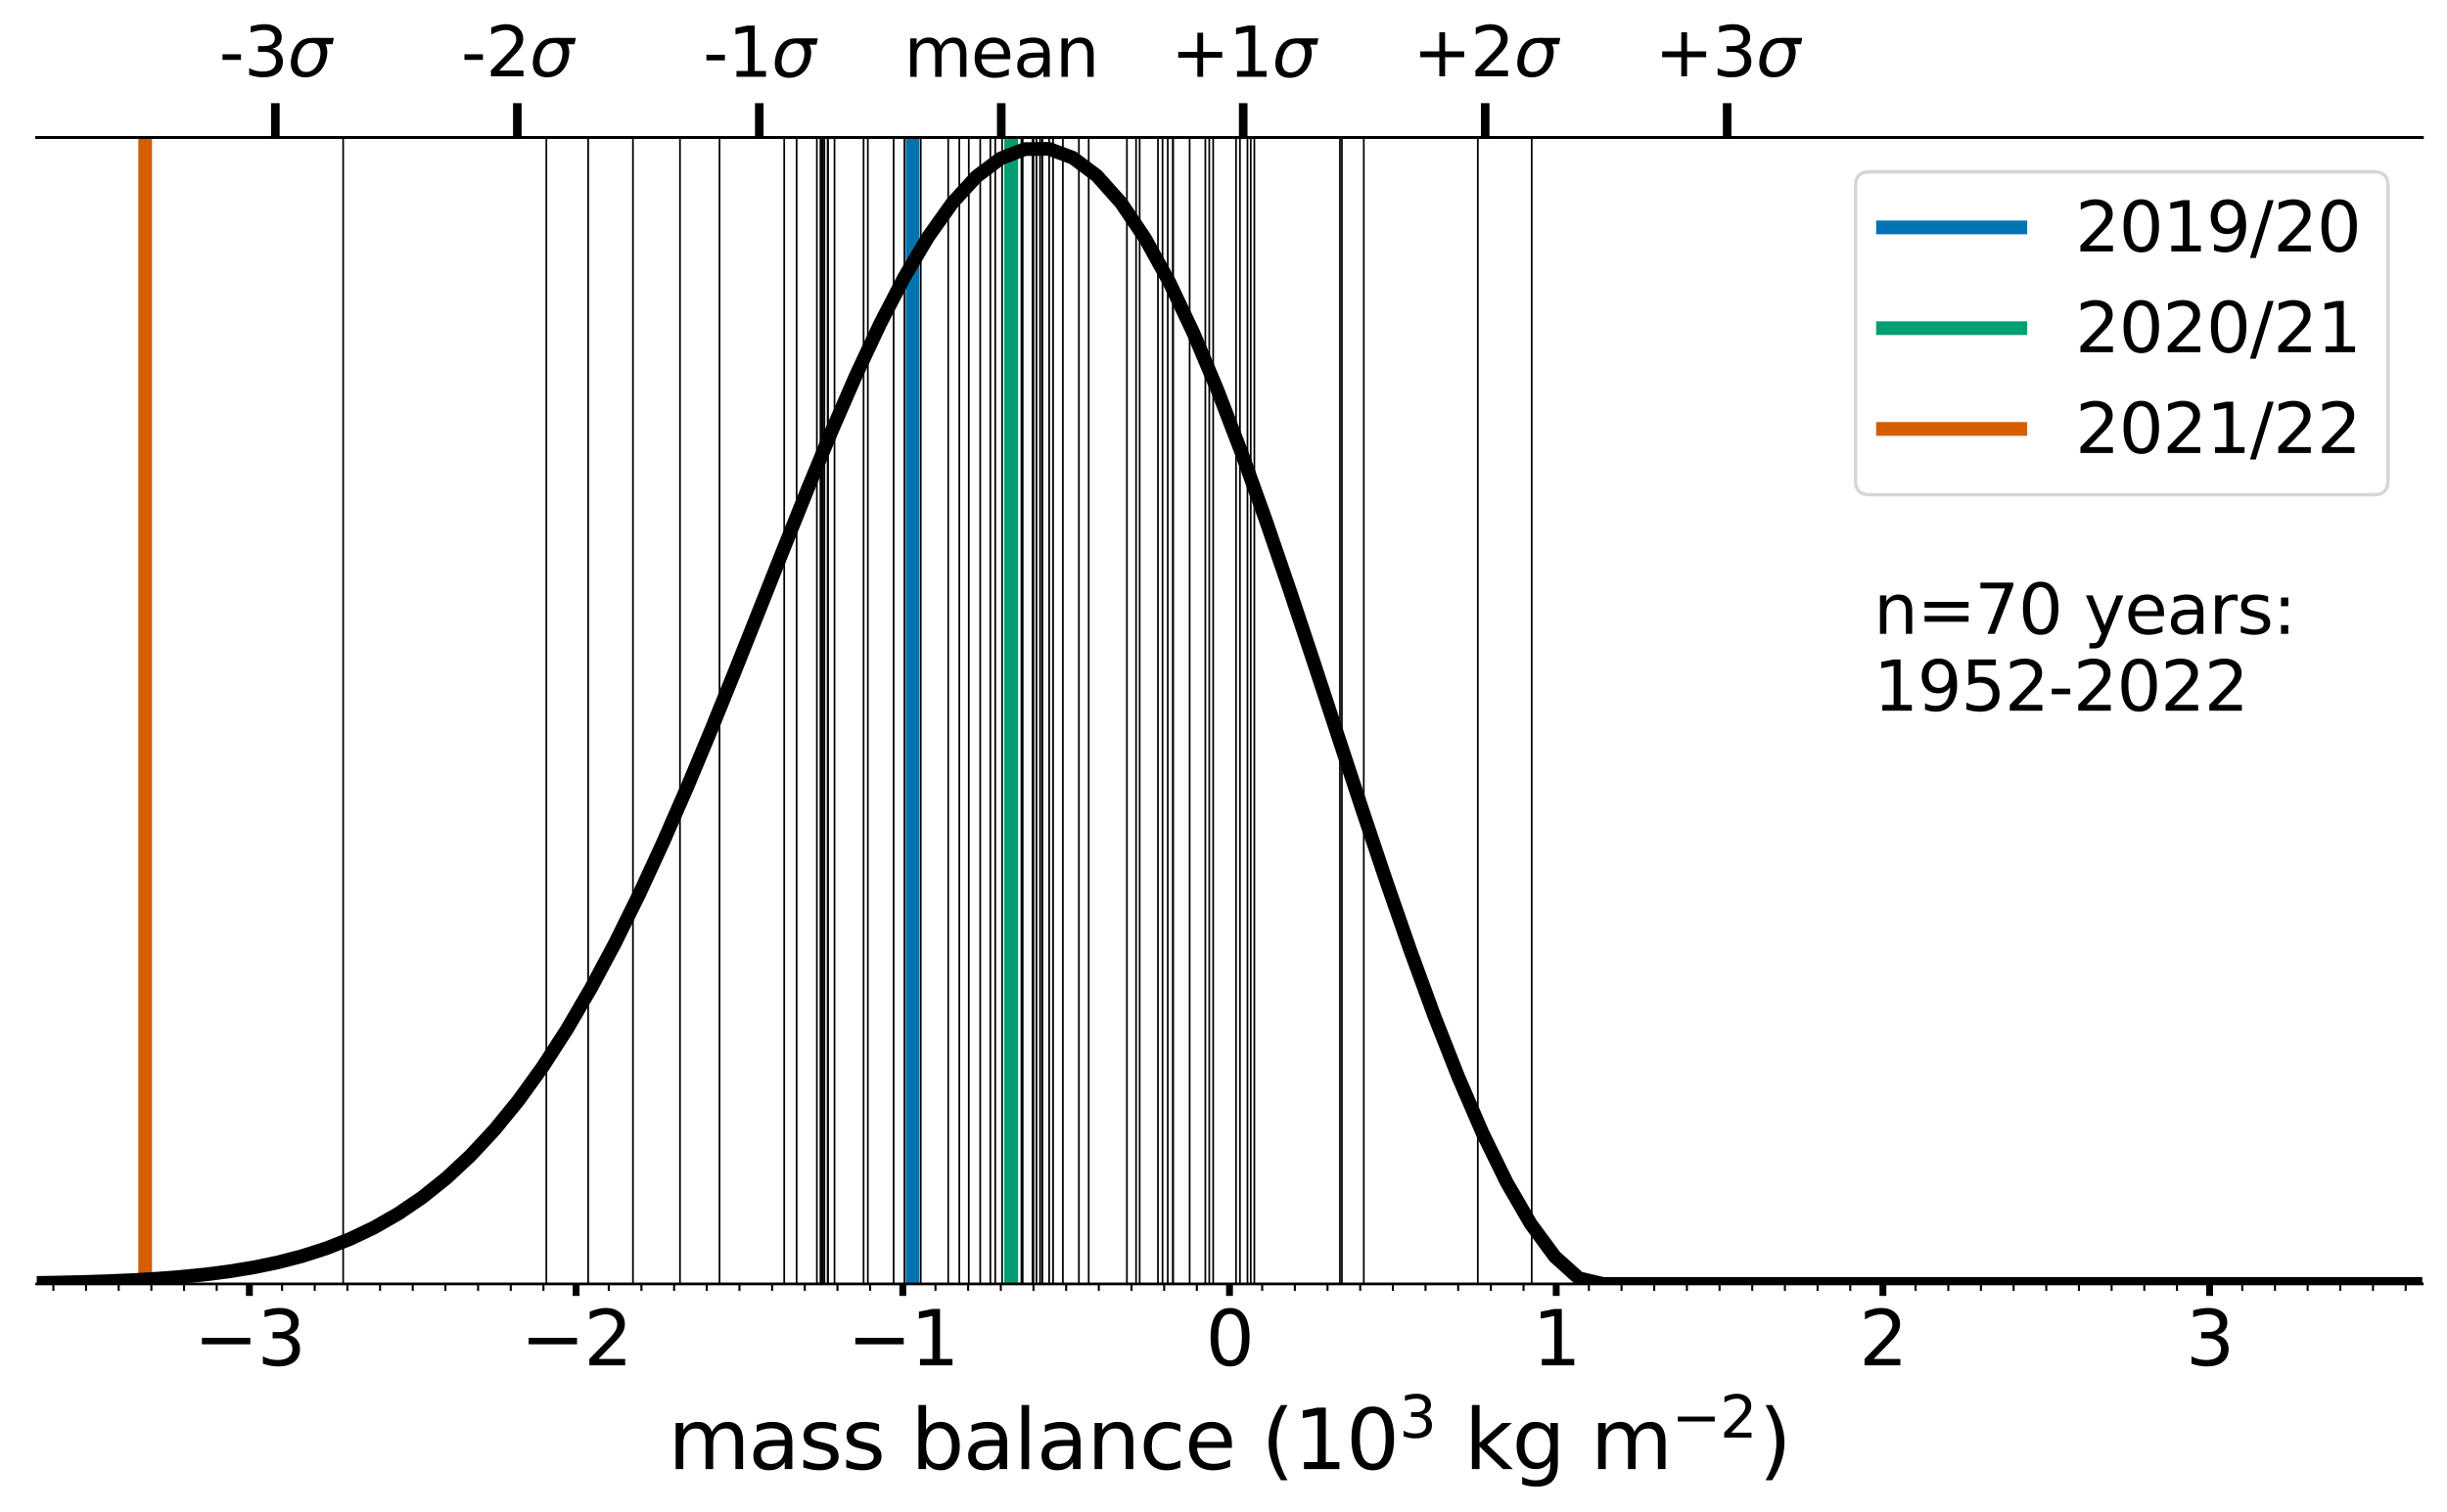 <?xml version="1.0" encoding="utf-8" standalone="no"?>
<!DOCTYPE svg PUBLIC "-//W3C//DTD SVG 1.1//EN"
  "http://www.w3.org/Graphics/SVG/1.1/DTD/svg11.dtd">
<svg xmlns:xlink="http://www.w3.org/1999/xlink" width="712.8pt" height="440.436pt" viewBox="0 0 712.8 440.436" xmlns="http://www.w3.org/2000/svg" version="1.1">
 <defs>
  <style type="text/css">*{stroke-linejoin: round; stroke-linecap: butt}</style>
 </defs>
 <g id="figure_1">
  <g id="patch_1">
   <path d="M 0 440.436 
L 712.8 440.436 
L 712.8 -0 
L 0 -0 
z
" style="fill: #ffffff"/>
  </g>
  <g id="axes_1">
   <g id="patch_2">
    <path d="M 10.7 374.064 
L 705.6 374.064 
L 705.6 40.056 
L 10.7 40.056 
z
" style="fill: #ffffff"/>
   </g>
   <g id="matplotlib.axis_1">
    <g id="xtick_1">
     <g id="line2d_1">
      <defs>
       <path id="m020b48e548" d="M 0 0 
L 0 3.5 
" style="stroke: #000000; stroke-width: 2"/>
      </defs>
      <g>
       <use xlink:href="#m020b48e548" x="72.645" y="374.064" style="stroke: #000000; stroke-width: 2"/>
      </g>
     </g>
     <g id="text_1">
      <!-- −3 -->
      <g transform="translate(56.429 397.781) scale(0.22 -0.22)">
       <defs>
        <path id="DejaVuSans-2212" d="M 678 2272 
L 4684 2272 
L 4684 1741 
L 678 1741 
L 678 2272 
z
" transform="scale(0.016)"/>
        <path id="DejaVuSans-33" d="M 2597 2516 
Q 3050 2419 3304 2112 
Q 3559 1806 3559 1356 
Q 3559 666 3084 287 
Q 2609 -91 1734 -91 
Q 1441 -91 1130 -33 
Q 819 25 488 141 
L 488 750 
Q 750 597 1062 519 
Q 1375 441 1716 441 
Q 2309 441 2620 675 
Q 2931 909 2931 1356 
Q 2931 1769 2642 2001 
Q 2353 2234 1838 2234 
L 1294 2234 
L 1294 2753 
L 1863 2753 
Q 2328 2753 2575 2939 
Q 2822 3125 2822 3475 
Q 2822 3834 2567 4026 
Q 2313 4219 1838 4219 
Q 1578 4219 1281 4162 
Q 984 4106 628 3988 
L 628 4550 
Q 988 4650 1302 4700 
Q 1616 4750 1894 4750 
Q 2613 4750 3031 4423 
Q 3450 4097 3450 3541 
Q 3450 3153 3228 2886 
Q 3006 2619 2597 2516 
z
" transform="scale(0.016)"/>
       </defs>
       <use xlink:href="#DejaVuSans-2212"/>
       <use xlink:href="#DejaVuSans-33" x="83.789"/>
      </g>
     </g>
    </g>
    <g id="xtick_2">
     <g id="line2d_2">
      <g>
       <use xlink:href="#m020b48e548" x="167.813" y="374.064" style="stroke: #000000; stroke-width: 2"/>
      </g>
     </g>
     <g id="text_2">
      <!-- −2 -->
      <g transform="translate(151.597 397.781) scale(0.22 -0.22)">
       <defs>
        <path id="DejaVuSans-32" d="M 1228 531 
L 3431 531 
L 3431 0 
L 469 0 
L 469 531 
Q 828 903 1448 1529 
Q 2069 2156 2228 2338 
Q 2531 2678 2651 2914 
Q 2772 3150 2772 3378 
Q 2772 3750 2511 3984 
Q 2250 4219 1831 4219 
Q 1534 4219 1204 4116 
Q 875 4013 500 3803 
L 500 4441 
Q 881 4594 1212 4672 
Q 1544 4750 1819 4750 
Q 2544 4750 2975 4387 
Q 3406 4025 3406 3419 
Q 3406 3131 3298 2873 
Q 3191 2616 2906 2266 
Q 2828 2175 2409 1742 
Q 1991 1309 1228 531 
z
" transform="scale(0.016)"/>
       </defs>
       <use xlink:href="#DejaVuSans-2212"/>
       <use xlink:href="#DejaVuSans-32" x="83.789"/>
      </g>
     </g>
    </g>
    <g id="xtick_3">
     <g id="line2d_3">
      <g>
       <use xlink:href="#m020b48e548" x="262.982" y="374.064" style="stroke: #000000; stroke-width: 2"/>
      </g>
     </g>
     <g id="text_3">
      <!-- −1 -->
      <g transform="translate(246.765 397.781) scale(0.22 -0.22)">
       <defs>
        <path id="DejaVuSans-31" d="M 794 531 
L 1825 531 
L 1825 4091 
L 703 3866 
L 703 4441 
L 1819 4666 
L 2450 4666 
L 2450 531 
L 3481 531 
L 3481 0 
L 794 0 
L 794 531 
z
" transform="scale(0.016)"/>
       </defs>
       <use xlink:href="#DejaVuSans-2212"/>
       <use xlink:href="#DejaVuSans-31" x="83.789"/>
      </g>
     </g>
    </g>
    <g id="xtick_4">
     <g id="line2d_4">
      <g>
       <use xlink:href="#m020b48e548" x="358.15" y="374.064" style="stroke: #000000; stroke-width: 2"/>
      </g>
     </g>
     <g id="text_4">
      <!-- 0 -->
      <g transform="translate(351.151 397.781) scale(0.22 -0.22)">
       <defs>
        <path id="DejaVuSans-30" d="M 2034 4250 
Q 1547 4250 1301 3770 
Q 1056 3291 1056 2328 
Q 1056 1369 1301 889 
Q 1547 409 2034 409 
Q 2525 409 2770 889 
Q 3016 1369 3016 2328 
Q 3016 3291 2770 3770 
Q 2525 4250 2034 4250 
z
M 2034 4750 
Q 2819 4750 3233 4129 
Q 3647 3509 3647 2328 
Q 3647 1150 3233 529 
Q 2819 -91 2034 -91 
Q 1250 -91 836 529 
Q 422 1150 422 2328 
Q 422 3509 836 4129 
Q 1250 4750 2034 4750 
z
" transform="scale(0.016)"/>
       </defs>
       <use xlink:href="#DejaVuSans-30"/>
      </g>
     </g>
    </g>
    <g id="xtick_5">
     <g id="line2d_5">
      <g>
       <use xlink:href="#m020b48e548" x="453.318" y="374.064" style="stroke: #000000; stroke-width: 2"/>
      </g>
     </g>
     <g id="text_5">
      <!-- 1 -->
      <g transform="translate(446.32 397.781) scale(0.22 -0.22)">
       <use xlink:href="#DejaVuSans-31"/>
      </g>
     </g>
    </g>
    <g id="xtick_6">
     <g id="line2d_6">
      <g>
       <use xlink:href="#m020b48e548" x="548.487" y="374.064" style="stroke: #000000; stroke-width: 2"/>
      </g>
     </g>
     <g id="text_6">
      <!-- 2 -->
      <g transform="translate(541.488 397.781) scale(0.22 -0.22)">
       <use xlink:href="#DejaVuSans-32"/>
      </g>
     </g>
    </g>
    <g id="xtick_7">
     <g id="line2d_7">
      <g>
       <use xlink:href="#m020b48e548" x="643.655" y="374.064" style="stroke: #000000; stroke-width: 2"/>
      </g>
     </g>
     <g id="text_7">
      <!-- 3 -->
      <g transform="translate(636.656 397.781) scale(0.22 -0.22)">
       <use xlink:href="#DejaVuSans-33"/>
      </g>
     </g>
    </g>
    <g id="xtick_8">
     <g id="line2d_8">
      <defs>
       <path id="mf2cefee5b1" d="M 0 0 
L 0 2 
" style="stroke: #000000; stroke-width: 0.6"/>
      </defs>
      <g>
       <use xlink:href="#mf2cefee5b1" x="15.544" y="374.064" style="stroke: #000000; stroke-width: 0.6"/>
      </g>
     </g>
    </g>
    <g id="xtick_9">
     <g id="line2d_9">
      <g>
       <use xlink:href="#mf2cefee5b1" x="25.061" y="374.064" style="stroke: #000000; stroke-width: 0.6"/>
      </g>
     </g>
    </g>
    <g id="xtick_10">
     <g id="line2d_10">
      <g>
       <use xlink:href="#mf2cefee5b1" x="34.578" y="374.064" style="stroke: #000000; stroke-width: 0.6"/>
      </g>
     </g>
    </g>
    <g id="xtick_11">
     <g id="line2d_11">
      <g>
       <use xlink:href="#mf2cefee5b1" x="44.095" y="374.064" style="stroke: #000000; stroke-width: 0.6"/>
      </g>
     </g>
    </g>
    <g id="xtick_12">
     <g id="line2d_12">
      <g>
       <use xlink:href="#mf2cefee5b1" x="53.611" y="374.064" style="stroke: #000000; stroke-width: 0.6"/>
      </g>
     </g>
    </g>
    <g id="xtick_13">
     <g id="line2d_13">
      <g>
       <use xlink:href="#mf2cefee5b1" x="63.128" y="374.064" style="stroke: #000000; stroke-width: 0.6"/>
      </g>
     </g>
    </g>
    <g id="xtick_14">
     <g id="line2d_14">
      <g>
       <use xlink:href="#mf2cefee5b1" x="82.162" y="374.064" style="stroke: #000000; stroke-width: 0.6"/>
      </g>
     </g>
    </g>
    <g id="xtick_15">
     <g id="line2d_15">
      <g>
       <use xlink:href="#mf2cefee5b1" x="91.679" y="374.064" style="stroke: #000000; stroke-width: 0.6"/>
      </g>
     </g>
    </g>
    <g id="xtick_16">
     <g id="line2d_16">
      <g>
       <use xlink:href="#mf2cefee5b1" x="101.196" y="374.064" style="stroke: #000000; stroke-width: 0.6"/>
      </g>
     </g>
    </g>
    <g id="xtick_17">
     <g id="line2d_17">
      <g>
       <use xlink:href="#mf2cefee5b1" x="110.712" y="374.064" style="stroke: #000000; stroke-width: 0.6"/>
      </g>
     </g>
    </g>
    <g id="xtick_18">
     <g id="line2d_18">
      <g>
       <use xlink:href="#mf2cefee5b1" x="120.229" y="374.064" style="stroke: #000000; stroke-width: 0.6"/>
      </g>
     </g>
    </g>
    <g id="xtick_19">
     <g id="line2d_19">
      <g>
       <use xlink:href="#mf2cefee5b1" x="129.746" y="374.064" style="stroke: #000000; stroke-width: 0.6"/>
      </g>
     </g>
    </g>
    <g id="xtick_20">
     <g id="line2d_20">
      <g>
       <use xlink:href="#mf2cefee5b1" x="139.263" y="374.064" style="stroke: #000000; stroke-width: 0.6"/>
      </g>
     </g>
    </g>
    <g id="xtick_21">
     <g id="line2d_21">
      <g>
       <use xlink:href="#mf2cefee5b1" x="148.78" y="374.064" style="stroke: #000000; stroke-width: 0.6"/>
      </g>
     </g>
    </g>
    <g id="xtick_22">
     <g id="line2d_22">
      <g>
       <use xlink:href="#mf2cefee5b1" x="158.297" y="374.064" style="stroke: #000000; stroke-width: 0.6"/>
      </g>
     </g>
    </g>
    <g id="xtick_23">
     <g id="line2d_23">
      <g>
       <use xlink:href="#mf2cefee5b1" x="177.33" y="374.064" style="stroke: #000000; stroke-width: 0.6"/>
      </g>
     </g>
    </g>
    <g id="xtick_24">
     <g id="line2d_24">
      <g>
       <use xlink:href="#mf2cefee5b1" x="186.847" y="374.064" style="stroke: #000000; stroke-width: 0.6"/>
      </g>
     </g>
    </g>
    <g id="xtick_25">
     <g id="line2d_25">
      <g>
       <use xlink:href="#mf2cefee5b1" x="196.364" y="374.064" style="stroke: #000000; stroke-width: 0.6"/>
      </g>
     </g>
    </g>
    <g id="xtick_26">
     <g id="line2d_26">
      <g>
       <use xlink:href="#mf2cefee5b1" x="205.881" y="374.064" style="stroke: #000000; stroke-width: 0.6"/>
      </g>
     </g>
    </g>
    <g id="xtick_27">
     <g id="line2d_27">
      <g>
       <use xlink:href="#mf2cefee5b1" x="215.398" y="374.064" style="stroke: #000000; stroke-width: 0.6"/>
      </g>
     </g>
    </g>
    <g id="xtick_28">
     <g id="line2d_28">
      <g>
       <use xlink:href="#mf2cefee5b1" x="224.914" y="374.064" style="stroke: #000000; stroke-width: 0.6"/>
      </g>
     </g>
    </g>
    <g id="xtick_29">
     <g id="line2d_29">
      <g>
       <use xlink:href="#mf2cefee5b1" x="234.431" y="374.064" style="stroke: #000000; stroke-width: 0.6"/>
      </g>
     </g>
    </g>
    <g id="xtick_30">
     <g id="line2d_30">
      <g>
       <use xlink:href="#mf2cefee5b1" x="243.948" y="374.064" style="stroke: #000000; stroke-width: 0.6"/>
      </g>
     </g>
    </g>
    <g id="xtick_31">
     <g id="line2d_31">
      <g>
       <use xlink:href="#mf2cefee5b1" x="253.465" y="374.064" style="stroke: #000000; stroke-width: 0.6"/>
      </g>
     </g>
    </g>
    <g id="xtick_32">
     <g id="line2d_32">
      <g>
       <use xlink:href="#mf2cefee5b1" x="272.499" y="374.064" style="stroke: #000000; stroke-width: 0.6"/>
      </g>
     </g>
    </g>
    <g id="xtick_33">
     <g id="line2d_33">
      <g>
       <use xlink:href="#mf2cefee5b1" x="282.015" y="374.064" style="stroke: #000000; stroke-width: 0.6"/>
      </g>
     </g>
    </g>
    <g id="xtick_34">
     <g id="line2d_34">
      <g>
       <use xlink:href="#mf2cefee5b1" x="291.532" y="374.064" style="stroke: #000000; stroke-width: 0.6"/>
      </g>
     </g>
    </g>
    <g id="xtick_35">
     <g id="line2d_35">
      <g>
       <use xlink:href="#mf2cefee5b1" x="301.049" y="374.064" style="stroke: #000000; stroke-width: 0.6"/>
      </g>
     </g>
    </g>
    <g id="xtick_36">
     <g id="line2d_36">
      <g>
       <use xlink:href="#mf2cefee5b1" x="310.566" y="374.064" style="stroke: #000000; stroke-width: 0.6"/>
      </g>
     </g>
    </g>
    <g id="xtick_37">
     <g id="line2d_37">
      <g>
       <use xlink:href="#mf2cefee5b1" x="320.083" y="374.064" style="stroke: #000000; stroke-width: 0.6"/>
      </g>
     </g>
    </g>
    <g id="xtick_38">
     <g id="line2d_38">
      <g>
       <use xlink:href="#mf2cefee5b1" x="329.6" y="374.064" style="stroke: #000000; stroke-width: 0.6"/>
      </g>
     </g>
    </g>
    <g id="xtick_39">
     <g id="line2d_39">
      <g>
       <use xlink:href="#mf2cefee5b1" x="339.116" y="374.064" style="stroke: #000000; stroke-width: 0.6"/>
      </g>
     </g>
    </g>
    <g id="xtick_40">
     <g id="line2d_40">
      <g>
       <use xlink:href="#mf2cefee5b1" x="348.633" y="374.064" style="stroke: #000000; stroke-width: 0.6"/>
      </g>
     </g>
    </g>
    <g id="xtick_41">
     <g id="line2d_41">
      <g>
       <use xlink:href="#mf2cefee5b1" x="367.667" y="374.064" style="stroke: #000000; stroke-width: 0.6"/>
      </g>
     </g>
    </g>
    <g id="xtick_42">
     <g id="line2d_42">
      <g>
       <use xlink:href="#mf2cefee5b1" x="377.184" y="374.064" style="stroke: #000000; stroke-width: 0.6"/>
      </g>
     </g>
    </g>
    <g id="xtick_43">
     <g id="line2d_43">
      <g>
       <use xlink:href="#mf2cefee5b1" x="386.7" y="374.064" style="stroke: #000000; stroke-width: 0.6"/>
      </g>
     </g>
    </g>
    <g id="xtick_44">
     <g id="line2d_44">
      <g>
       <use xlink:href="#mf2cefee5b1" x="396.217" y="374.064" style="stroke: #000000; stroke-width: 0.6"/>
      </g>
     </g>
    </g>
    <g id="xtick_45">
     <g id="line2d_45">
      <g>
       <use xlink:href="#mf2cefee5b1" x="405.734" y="374.064" style="stroke: #000000; stroke-width: 0.6"/>
      </g>
     </g>
    </g>
    <g id="xtick_46">
     <g id="line2d_46">
      <g>
       <use xlink:href="#mf2cefee5b1" x="415.251" y="374.064" style="stroke: #000000; stroke-width: 0.6"/>
      </g>
     </g>
    </g>
    <g id="xtick_47">
     <g id="line2d_47">
      <g>
       <use xlink:href="#mf2cefee5b1" x="424.768" y="374.064" style="stroke: #000000; stroke-width: 0.6"/>
      </g>
     </g>
    </g>
    <g id="xtick_48">
     <g id="line2d_48">
      <g>
       <use xlink:href="#mf2cefee5b1" x="434.285" y="374.064" style="stroke: #000000; stroke-width: 0.6"/>
      </g>
     </g>
    </g>
    <g id="xtick_49">
     <g id="line2d_49">
      <g>
       <use xlink:href="#mf2cefee5b1" x="443.801" y="374.064" style="stroke: #000000; stroke-width: 0.6"/>
      </g>
     </g>
    </g>
    <g id="xtick_50">
     <g id="line2d_50">
      <g>
       <use xlink:href="#mf2cefee5b1" x="462.835" y="374.064" style="stroke: #000000; stroke-width: 0.6"/>
      </g>
     </g>
    </g>
    <g id="xtick_51">
     <g id="line2d_51">
      <g>
       <use xlink:href="#mf2cefee5b1" x="472.352" y="374.064" style="stroke: #000000; stroke-width: 0.6"/>
      </g>
     </g>
    </g>
    <g id="xtick_52">
     <g id="line2d_52">
      <g>
       <use xlink:href="#mf2cefee5b1" x="481.869" y="374.064" style="stroke: #000000; stroke-width: 0.6"/>
      </g>
     </g>
    </g>
    <g id="xtick_53">
     <g id="line2d_53">
      <g>
       <use xlink:href="#mf2cefee5b1" x="491.386" y="374.064" style="stroke: #000000; stroke-width: 0.6"/>
      </g>
     </g>
    </g>
    <g id="xtick_54">
     <g id="line2d_54">
      <g>
       <use xlink:href="#mf2cefee5b1" x="500.902" y="374.064" style="stroke: #000000; stroke-width: 0.6"/>
      </g>
     </g>
    </g>
    <g id="xtick_55">
     <g id="line2d_55">
      <g>
       <use xlink:href="#mf2cefee5b1" x="510.419" y="374.064" style="stroke: #000000; stroke-width: 0.6"/>
      </g>
     </g>
    </g>
    <g id="xtick_56">
     <g id="line2d_56">
      <g>
       <use xlink:href="#mf2cefee5b1" x="519.936" y="374.064" style="stroke: #000000; stroke-width: 0.6"/>
      </g>
     </g>
    </g>
    <g id="xtick_57">
     <g id="line2d_57">
      <g>
       <use xlink:href="#mf2cefee5b1" x="529.453" y="374.064" style="stroke: #000000; stroke-width: 0.6"/>
      </g>
     </g>
    </g>
    <g id="xtick_58">
     <g id="line2d_58">
      <g>
       <use xlink:href="#mf2cefee5b1" x="538.97" y="374.064" style="stroke: #000000; stroke-width: 0.6"/>
      </g>
     </g>
    </g>
    <g id="xtick_59">
     <g id="line2d_59">
      <g>
       <use xlink:href="#mf2cefee5b1" x="558.003" y="374.064" style="stroke: #000000; stroke-width: 0.6"/>
      </g>
     </g>
    </g>
    <g id="xtick_60">
     <g id="line2d_60">
      <g>
       <use xlink:href="#mf2cefee5b1" x="567.52" y="374.064" style="stroke: #000000; stroke-width: 0.6"/>
      </g>
     </g>
    </g>
    <g id="xtick_61">
     <g id="line2d_61">
      <g>
       <use xlink:href="#mf2cefee5b1" x="577.037" y="374.064" style="stroke: #000000; stroke-width: 0.6"/>
      </g>
     </g>
    </g>
    <g id="xtick_62">
     <g id="line2d_62">
      <g>
       <use xlink:href="#mf2cefee5b1" x="586.554" y="374.064" style="stroke: #000000; stroke-width: 0.6"/>
      </g>
     </g>
    </g>
    <g id="xtick_63">
     <g id="line2d_63">
      <g>
       <use xlink:href="#mf2cefee5b1" x="596.071" y="374.064" style="stroke: #000000; stroke-width: 0.6"/>
      </g>
     </g>
    </g>
    <g id="xtick_64">
     <g id="line2d_64">
      <g>
       <use xlink:href="#mf2cefee5b1" x="605.588" y="374.064" style="stroke: #000000; stroke-width: 0.6"/>
      </g>
     </g>
    </g>
    <g id="xtick_65">
     <g id="line2d_65">
      <g>
       <use xlink:href="#mf2cefee5b1" x="615.104" y="374.064" style="stroke: #000000; stroke-width: 0.6"/>
      </g>
     </g>
    </g>
    <g id="xtick_66">
     <g id="line2d_66">
      <g>
       <use xlink:href="#mf2cefee5b1" x="624.621" y="374.064" style="stroke: #000000; stroke-width: 0.6"/>
      </g>
     </g>
    </g>
    <g id="xtick_67">
     <g id="line2d_67">
      <g>
       <use xlink:href="#mf2cefee5b1" x="634.138" y="374.064" style="stroke: #000000; stroke-width: 0.6"/>
      </g>
     </g>
    </g>
    <g id="xtick_68">
     <g id="line2d_68">
      <g>
       <use xlink:href="#mf2cefee5b1" x="653.172" y="374.064" style="stroke: #000000; stroke-width: 0.6"/>
      </g>
     </g>
    </g>
    <g id="xtick_69">
     <g id="line2d_69">
      <g>
       <use xlink:href="#mf2cefee5b1" x="662.689" y="374.064" style="stroke: #000000; stroke-width: 0.6"/>
      </g>
     </g>
    </g>
    <g id="xtick_70">
     <g id="line2d_70">
      <g>
       <use xlink:href="#mf2cefee5b1" x="672.205" y="374.064" style="stroke: #000000; stroke-width: 0.6"/>
      </g>
     </g>
    </g>
    <g id="xtick_71">
     <g id="line2d_71">
      <g>
       <use xlink:href="#mf2cefee5b1" x="681.722" y="374.064" style="stroke: #000000; stroke-width: 0.6"/>
      </g>
     </g>
    </g>
    <g id="xtick_72">
     <g id="line2d_72">
      <g>
       <use xlink:href="#mf2cefee5b1" x="691.239" y="374.064" style="stroke: #000000; stroke-width: 0.6"/>
      </g>
     </g>
    </g>
    <g id="xtick_73">
     <g id="line2d_73">
      <g>
       <use xlink:href="#mf2cefee5b1" x="700.756" y="374.064" style="stroke: #000000; stroke-width: 0.6"/>
      </g>
     </g>
    </g>
    <g id="text_8">
     <!-- mass balance (10$^{3}$ kg m$^{-2}$) -->
     <g transform="translate(194.59 428.196) scale(0.24 -0.24)">
      <defs>
       <path id="DejaVuSans-6d" d="M 3328 2828 
Q 3544 3216 3844 3400 
Q 4144 3584 4550 3584 
Q 5097 3584 5394 3201 
Q 5691 2819 5691 2113 
L 5691 0 
L 5113 0 
L 5113 2094 
Q 5113 2597 4934 2840 
Q 4756 3084 4391 3084 
Q 3944 3084 3684 2787 
Q 3425 2491 3425 1978 
L 3425 0 
L 2847 0 
L 2847 2094 
Q 2847 2600 2669 2842 
Q 2491 3084 2119 3084 
Q 1678 3084 1418 2786 
Q 1159 2488 1159 1978 
L 1159 0 
L 581 0 
L 581 3500 
L 1159 3500 
L 1159 2956 
Q 1356 3278 1631 3431 
Q 1906 3584 2284 3584 
Q 2666 3584 2933 3390 
Q 3200 3197 3328 2828 
z
" transform="scale(0.016)"/>
       <path id="DejaVuSans-61" d="M 2194 1759 
Q 1497 1759 1228 1600 
Q 959 1441 959 1056 
Q 959 750 1161 570 
Q 1363 391 1709 391 
Q 2188 391 2477 730 
Q 2766 1069 2766 1631 
L 2766 1759 
L 2194 1759 
z
M 3341 1997 
L 3341 0 
L 2766 0 
L 2766 531 
Q 2569 213 2275 61 
Q 1981 -91 1556 -91 
Q 1019 -91 701 211 
Q 384 513 384 1019 
Q 384 1609 779 1909 
Q 1175 2209 1959 2209 
L 2766 2209 
L 2766 2266 
Q 2766 2663 2505 2880 
Q 2244 3097 1772 3097 
Q 1472 3097 1187 3025 
Q 903 2953 641 2809 
L 641 3341 
Q 956 3463 1253 3523 
Q 1550 3584 1831 3584 
Q 2591 3584 2966 3190 
Q 3341 2797 3341 1997 
z
" transform="scale(0.016)"/>
       <path id="DejaVuSans-73" d="M 2834 3397 
L 2834 2853 
Q 2591 2978 2328 3040 
Q 2066 3103 1784 3103 
Q 1356 3103 1142 2972 
Q 928 2841 928 2578 
Q 928 2378 1081 2264 
Q 1234 2150 1697 2047 
L 1894 2003 
Q 2506 1872 2764 1633 
Q 3022 1394 3022 966 
Q 3022 478 2636 193 
Q 2250 -91 1575 -91 
Q 1294 -91 989 -36 
Q 684 19 347 128 
L 347 722 
Q 666 556 975 473 
Q 1284 391 1588 391 
Q 1994 391 2212 530 
Q 2431 669 2431 922 
Q 2431 1156 2273 1281 
Q 2116 1406 1581 1522 
L 1381 1569 
Q 847 1681 609 1914 
Q 372 2147 372 2553 
Q 372 3047 722 3315 
Q 1072 3584 1716 3584 
Q 2034 3584 2315 3537 
Q 2597 3491 2834 3397 
z
" transform="scale(0.016)"/>
       <path id="DejaVuSans-20" transform="scale(0.016)"/>
       <path id="DejaVuSans-62" d="M 3116 1747 
Q 3116 2381 2855 2742 
Q 2594 3103 2138 3103 
Q 1681 3103 1420 2742 
Q 1159 2381 1159 1747 
Q 1159 1113 1420 752 
Q 1681 391 2138 391 
Q 2594 391 2855 752 
Q 3116 1113 3116 1747 
z
M 1159 2969 
Q 1341 3281 1617 3432 
Q 1894 3584 2278 3584 
Q 2916 3584 3314 3078 
Q 3713 2572 3713 1747 
Q 3713 922 3314 415 
Q 2916 -91 2278 -91 
Q 1894 -91 1617 61 
Q 1341 213 1159 525 
L 1159 0 
L 581 0 
L 581 4863 
L 1159 4863 
L 1159 2969 
z
" transform="scale(0.016)"/>
       <path id="DejaVuSans-6c" d="M 603 4863 
L 1178 4863 
L 1178 0 
L 603 0 
L 603 4863 
z
" transform="scale(0.016)"/>
       <path id="DejaVuSans-6e" d="M 3513 2113 
L 3513 0 
L 2938 0 
L 2938 2094 
Q 2938 2591 2744 2837 
Q 2550 3084 2163 3084 
Q 1697 3084 1428 2787 
Q 1159 2491 1159 1978 
L 1159 0 
L 581 0 
L 581 3500 
L 1159 3500 
L 1159 2956 
Q 1366 3272 1645 3428 
Q 1925 3584 2291 3584 
Q 2894 3584 3203 3211 
Q 3513 2838 3513 2113 
z
" transform="scale(0.016)"/>
       <path id="DejaVuSans-63" d="M 3122 3366 
L 3122 2828 
Q 2878 2963 2633 3030 
Q 2388 3097 2138 3097 
Q 1578 3097 1268 2742 
Q 959 2388 959 1747 
Q 959 1106 1268 751 
Q 1578 397 2138 397 
Q 2388 397 2633 464 
Q 2878 531 3122 666 
L 3122 134 
Q 2881 22 2623 -34 
Q 2366 -91 2075 -91 
Q 1284 -91 818 406 
Q 353 903 353 1747 
Q 353 2603 823 3093 
Q 1294 3584 2113 3584 
Q 2378 3584 2631 3529 
Q 2884 3475 3122 3366 
z
" transform="scale(0.016)"/>
       <path id="DejaVuSans-65" d="M 3597 1894 
L 3597 1613 
L 953 1613 
Q 991 1019 1311 708 
Q 1631 397 2203 397 
Q 2534 397 2845 478 
Q 3156 559 3463 722 
L 3463 178 
Q 3153 47 2828 -22 
Q 2503 -91 2169 -91 
Q 1331 -91 842 396 
Q 353 884 353 1716 
Q 353 2575 817 3079 
Q 1281 3584 2069 3584 
Q 2775 3584 3186 3129 
Q 3597 2675 3597 1894 
z
M 3022 2063 
Q 3016 2534 2758 2815 
Q 2500 3097 2075 3097 
Q 1594 3097 1305 2825 
Q 1016 2553 972 2059 
L 3022 2063 
z
" transform="scale(0.016)"/>
       <path id="DejaVuSans-28" d="M 1984 4856 
Q 1566 4138 1362 3434 
Q 1159 2731 1159 2009 
Q 1159 1288 1364 580 
Q 1569 -128 1984 -844 
L 1484 -844 
Q 1016 -109 783 600 
Q 550 1309 550 2009 
Q 550 2706 781 3412 
Q 1013 4119 1484 4856 
L 1984 4856 
z
" transform="scale(0.016)"/>
       <path id="DejaVuSans-6b" d="M 581 4863 
L 1159 4863 
L 1159 1991 
L 2875 3500 
L 3609 3500 
L 1753 1863 
L 3688 0 
L 2938 0 
L 1159 1709 
L 1159 0 
L 581 0 
L 581 4863 
z
" transform="scale(0.016)"/>
       <path id="DejaVuSans-67" d="M 2906 1791 
Q 2906 2416 2648 2759 
Q 2391 3103 1925 3103 
Q 1463 3103 1205 2759 
Q 947 2416 947 1791 
Q 947 1169 1205 825 
Q 1463 481 1925 481 
Q 2391 481 2648 825 
Q 2906 1169 2906 1791 
z
M 3481 434 
Q 3481 -459 3084 -895 
Q 2688 -1331 1869 -1331 
Q 1566 -1331 1297 -1286 
Q 1028 -1241 775 -1147 
L 775 -588 
Q 1028 -725 1275 -790 
Q 1522 -856 1778 -856 
Q 2344 -856 2625 -561 
Q 2906 -266 2906 331 
L 2906 616 
Q 2728 306 2450 153 
Q 2172 0 1784 0 
Q 1141 0 747 490 
Q 353 981 353 1791 
Q 353 2603 747 3093 
Q 1141 3584 1784 3584 
Q 2172 3584 2450 3431 
Q 2728 3278 2906 2969 
L 2906 3500 
L 3481 3500 
L 3481 434 
z
" transform="scale(0.016)"/>
       <path id="DejaVuSans-29" d="M 513 4856 
L 1013 4856 
Q 1481 4119 1714 3412 
Q 1947 2706 1947 2009 
Q 1947 1309 1714 600 
Q 1481 -109 1013 -844 
L 513 -844 
Q 928 -128 1133 580 
Q 1338 1288 1338 2009 
Q 1338 2731 1133 3434 
Q 928 4138 513 4856 
z
" transform="scale(0.016)"/>
      </defs>
      <use xlink:href="#DejaVuSans-6d" transform="translate(0 0.766)"/>
      <use xlink:href="#DejaVuSans-61" transform="translate(97.412 0.766)"/>
      <use xlink:href="#DejaVuSans-73" transform="translate(158.691 0.766)"/>
      <use xlink:href="#DejaVuSans-73" transform="translate(210.791 0.766)"/>
      <use xlink:href="#DejaVuSans-20" transform="translate(262.891 0.766)"/>
      <use xlink:href="#DejaVuSans-62" transform="translate(294.678 0.766)"/>
      <use xlink:href="#DejaVuSans-61" transform="translate(358.154 0.766)"/>
      <use xlink:href="#DejaVuSans-6c" transform="translate(419.434 0.766)"/>
      <use xlink:href="#DejaVuSans-61" transform="translate(447.217 0.766)"/>
      <use xlink:href="#DejaVuSans-6e" transform="translate(508.496 0.766)"/>
      <use xlink:href="#DejaVuSans-63" transform="translate(571.875 0.766)"/>
      <use xlink:href="#DejaVuSans-65" transform="translate(626.855 0.766)"/>
      <use xlink:href="#DejaVuSans-20" transform="translate(688.379 0.766)"/>
      <use xlink:href="#DejaVuSans-28" transform="translate(720.166 0.766)"/>
      <use xlink:href="#DejaVuSans-31" transform="translate(759.18 0.766)"/>
      <use xlink:href="#DejaVuSans-30" transform="translate(822.803 0.766)"/>
      <use xlink:href="#DejaVuSans-33" transform="translate(887.383 39.047) scale(0.7)"/>
      <use xlink:href="#DejaVuSans-20" transform="translate(934.653 0.766)"/>
      <use xlink:href="#DejaVuSans-6b" transform="translate(966.44 0.766)"/>
      <use xlink:href="#DejaVuSans-67" transform="translate(1024.351 0.766)"/>
      <use xlink:href="#DejaVuSans-20" transform="translate(1087.827 0.766)"/>
      <use xlink:href="#DejaVuSans-6d" transform="translate(1119.614 0.766)"/>
      <use xlink:href="#DejaVuSans-2212" transform="translate(1217.983 39.047) scale(0.7)"/>
      <use xlink:href="#DejaVuSans-32" transform="translate(1276.636 39.047) scale(0.7)"/>
      <use xlink:href="#DejaVuSans-29" transform="translate(1323.906 0.766)"/>
     </g>
    </g>
   </g>
   <g id="matplotlib.axis_2"/>
   <g id="line2d_74">
    <path d="M 306.759 374.064 
L 306.759 40.056 
" clip-path="url(#ped2b9342b1)" style="fill: none; stroke: #000000; stroke-width: 0.5; stroke-linecap: square"/>
   </g>
   <g id="line2d_75">
    <path d="M 330.932 374.064 
L 330.932 40.056 
" clip-path="url(#ped2b9342b1)" style="fill: none; stroke: #000000; stroke-width: 0.5; stroke-linecap: square"/>
   </g>
   <g id="line2d_76">
    <path d="M 365.383 374.064 
L 365.383 40.056 
" clip-path="url(#ped2b9342b1)" style="fill: none; stroke: #000000; stroke-width: 0.5; stroke-linecap: square"/>
   </g>
   <g id="line2d_77">
    <path d="M 331.979 374.064 
L 331.979 40.056 
" clip-path="url(#ped2b9342b1)" style="fill: none; stroke: #000000; stroke-width: 0.5; stroke-linecap: square"/>
   </g>
   <g id="line2d_78">
    <path d="M 340.163 374.064 
L 340.163 40.056 
" clip-path="url(#ped2b9342b1)" style="fill: none; stroke: #000000; stroke-width: 0.5; stroke-linecap: square"/>
   </g>
   <g id="line2d_79">
    <path d="M 264.79 374.064 
L 264.79 40.056 
" clip-path="url(#ped2b9342b1)" style="fill: none; stroke: #000000; stroke-width: 0.5; stroke-linecap: square"/>
   </g>
   <g id="line2d_80">
    <path d="M 285.537 374.064 
L 285.537 40.056 
" clip-path="url(#ped2b9342b1)" style="fill: none; stroke: #000000; stroke-width: 0.5; stroke-linecap: square"/>
   </g>
   <g id="line2d_81">
    <path d="M 352.25 374.064 
L 352.25 40.056 
" clip-path="url(#ped2b9342b1)" style="fill: none; stroke: #000000; stroke-width: 0.5; stroke-linecap: square"/>
   </g>
   <g id="line2d_82">
    <path d="M 338.64 374.064 
L 338.64 40.056 
" clip-path="url(#ped2b9342b1)" style="fill: none; stroke: #000000; stroke-width: 0.5; stroke-linecap: square"/>
   </g>
   <g id="line2d_83">
    <path d="M 291.913 374.064 
L 291.913 40.056 
" clip-path="url(#ped2b9342b1)" style="fill: none; stroke: #000000; stroke-width: 0.5; stroke-linecap: square"/>
   </g>
   <g id="line2d_84">
    <path d="M 300.764 374.064 
L 300.764 40.056 
" clip-path="url(#ped2b9342b1)" style="fill: none; stroke: #000000; stroke-width: 0.5; stroke-linecap: square"/>
   </g>
   <g id="line2d_85">
    <path d="M 239.761 374.064 
L 239.761 40.056 
" clip-path="url(#ped2b9342b1)" style="fill: none; stroke: #000000; stroke-width: 0.5; stroke-linecap: square"/>
   </g>
   <g id="line2d_86">
    <path d="M 446.181 374.064 
L 446.181 40.056 
" clip-path="url(#ped2b9342b1)" style="fill: none; stroke: #000000; stroke-width: 0.5; stroke-linecap: square"/>
   </g>
   <g id="line2d_87">
    <path d="M 390.888 374.064 
L 390.888 40.056 
" clip-path="url(#ped2b9342b1)" style="fill: none; stroke: #000000; stroke-width: 0.5; stroke-linecap: square"/>
   </g>
   <g id="line2d_88">
    <path d="M 360.053 374.064 
L 360.053 40.056 
" clip-path="url(#ped2b9342b1)" style="fill: none; stroke: #000000; stroke-width: 0.5; stroke-linecap: square"/>
   </g>
   <g id="line2d_89">
    <path d="M 390.317 374.064 
L 390.317 40.056 
" clip-path="url(#ped2b9342b1)" style="fill: none; stroke: #000000; stroke-width: 0.5; stroke-linecap: square"/>
   </g>
   <g id="line2d_90">
    <path d="M 317.132 374.064 
L 317.132 40.056 
" clip-path="url(#ped2b9342b1)" style="fill: none; stroke: #000000; stroke-width: 0.5; stroke-linecap: square"/>
   </g>
   <g id="line2d_91">
    <path d="M 305.617 374.064 
L 305.617 40.056 
" clip-path="url(#ped2b9342b1)" style="fill: none; stroke: #000000; stroke-width: 0.5; stroke-linecap: square"/>
   </g>
   <g id="line2d_92">
    <path d="M 301.049 374.064 
L 301.049 40.056 
" clip-path="url(#ped2b9342b1)" style="fill: none; stroke: #000000; stroke-width: 0.5; stroke-linecap: square"/>
   </g>
   <g id="line2d_93">
    <path d="M 351.108 374.064 
L 351.108 40.056 
" clip-path="url(#ped2b9342b1)" style="fill: none; stroke: #000000; stroke-width: 0.5; stroke-linecap: square"/>
   </g>
   <g id="line2d_94">
    <path d="M 241.188 374.064 
L 241.188 40.056 
" clip-path="url(#ped2b9342b1)" style="fill: none; stroke: #000000; stroke-width: 0.5; stroke-linecap: square"/>
   </g>
   <g id="line2d_95">
    <path d="M 363.384 374.064 
L 363.384 40.056 
" clip-path="url(#ped2b9342b1)" style="fill: none; stroke: #000000; stroke-width: 0.5; stroke-linecap: square"/>
   </g>
   <g id="line2d_96">
    <path d="M 364.336 374.064 
L 364.336 40.056 
" clip-path="url(#ped2b9342b1)" style="fill: none; stroke: #000000; stroke-width: 0.5; stroke-linecap: square"/>
   </g>
   <g id="line2d_97">
    <path d="M 328.267 374.064 
L 328.267 40.056 
" clip-path="url(#ped2b9342b1)" style="fill: none; stroke: #000000; stroke-width: 0.5; stroke-linecap: square"/>
   </g>
   <g id="line2d_98">
    <path d="M 430.478 374.064 
L 430.478 40.056 
" clip-path="url(#ped2b9342b1)" style="fill: none; stroke: #000000; stroke-width: 0.5; stroke-linecap: square"/>
   </g>
   <g id="line2d_99">
    <path d="M 397.264 374.064 
L 397.264 40.056 
" clip-path="url(#ped2b9342b1)" style="fill: none; stroke: #000000; stroke-width: 0.5; stroke-linecap: square"/>
   </g>
   <g id="line2d_100">
    <path d="M 337.308 374.064 
L 337.308 40.056 
" clip-path="url(#ped2b9342b1)" style="fill: none; stroke: #000000; stroke-width: 0.5; stroke-linecap: square"/>
   </g>
   <g id="line2d_101">
    <path d="M 353.392 374.064 
L 353.392 40.056 
" clip-path="url(#ped2b9342b1)" style="fill: none; stroke: #000000; stroke-width: 0.5; stroke-linecap: square"/>
   </g>
   <g id="line2d_102">
    <path d="M 341.686 374.064 
L 341.686 40.056 
" clip-path="url(#ped2b9342b1)" style="fill: none; stroke: #000000; stroke-width: 0.5; stroke-linecap: square"/>
   </g>
   <g id="line2d_103">
    <path d="M 240.141 374.064 
L 240.141 40.056 
" clip-path="url(#ped2b9342b1)" style="fill: none; stroke: #000000; stroke-width: 0.5; stroke-linecap: square"/>
   </g>
   <g id="line2d_104">
    <path d="M 302.952 374.064 
L 302.952 40.056 
" clip-path="url(#ped2b9342b1)" style="fill: none; stroke: #000000; stroke-width: 0.5; stroke-linecap: square"/>
   </g>
   <g id="line2d_105">
    <path d="M 361.195 374.064 
L 361.195 40.056 
" clip-path="url(#ped2b9342b1)" style="fill: none; stroke: #000000; stroke-width: 0.5; stroke-linecap: square"/>
   </g>
   <g id="line2d_106">
    <path d="M 303.523 374.064 
L 303.523 40.056 
" clip-path="url(#ped2b9342b1)" style="fill: none; stroke: #000000; stroke-width: 0.5; stroke-linecap: square"/>
   </g>
   <g id="line2d_107">
    <path d="M 288.487 374.064 
L 288.487 40.056 
" clip-path="url(#ped2b9342b1)" style="fill: none; stroke: #000000; stroke-width: 0.5; stroke-linecap: square"/>
   </g>
   <g id="line2d_108">
    <path d="M 289.914 374.064 
L 289.914 40.056 
" clip-path="url(#ped2b9342b1)" style="fill: none; stroke: #000000; stroke-width: 0.5; stroke-linecap: square"/>
   </g>
   <g id="line2d_109">
    <path d="M 268.216 374.064 
L 268.216 40.056 
" clip-path="url(#ped2b9342b1)" style="fill: none; stroke: #000000; stroke-width: 0.5; stroke-linecap: square"/>
   </g>
   <g id="line2d_110">
    <path d="M 297.528 374.064 
L 297.528 40.056 
" clip-path="url(#ped2b9342b1)" style="fill: none; stroke: #000000; stroke-width: 0.5; stroke-linecap: square"/>
   </g>
   <g id="line2d_111">
    <path d="M 263.458 374.064 
L 263.458 40.056 
" clip-path="url(#ped2b9342b1)" style="fill: none; stroke: #000000; stroke-width: 0.5; stroke-linecap: square"/>
   </g>
   <g id="line2d_112">
    <path d="M 232.052 374.064 
L 232.052 40.056 
" clip-path="url(#ped2b9342b1)" style="fill: none; stroke: #000000; stroke-width: 0.5; stroke-linecap: square"/>
   </g>
   <g id="line2d_113">
    <path d="M 251.561 374.064 
L 251.561 40.056 
" clip-path="url(#ped2b9342b1)" style="fill: none; stroke: #000000; stroke-width: 0.5; stroke-linecap: square"/>
   </g>
   <g id="line2d_114">
    <path d="M 303.619 374.064 
L 303.619 40.056 
" clip-path="url(#ped2b9342b1)" style="fill: none; stroke: #000000; stroke-width: 0.5; stroke-linecap: square"/>
   </g>
   <g id="line2d_115">
    <path d="M 252.799 374.064 
L 252.799 40.056 
" clip-path="url(#ped2b9342b1)" style="fill: none; stroke: #000000; stroke-width: 0.5; stroke-linecap: square"/>
   </g>
   <g id="line2d_116">
    <path d="M 314.277 374.064 
L 314.277 40.056 
" clip-path="url(#ped2b9342b1)" style="fill: none; stroke: #000000; stroke-width: 0.5; stroke-linecap: square"/>
   </g>
   <g id="line2d_117">
    <path d="M 279.446 374.064 
L 279.446 40.056 
" clip-path="url(#ped2b9342b1)" style="fill: none; stroke: #000000; stroke-width: 0.5; stroke-linecap: square"/>
   </g>
   <g id="line2d_118">
    <path d="M 301.906 374.064 
L 301.906 40.056 
" clip-path="url(#ped2b9342b1)" style="fill: none; stroke: #000000; stroke-width: 0.5; stroke-linecap: square"/>
   </g>
   <g id="line2d_119">
    <path d="M 241.093 374.064 
L 241.093 40.056 
" clip-path="url(#ped2b9342b1)" style="fill: none; stroke: #000000; stroke-width: 0.5; stroke-linecap: square"/>
   </g>
   <g id="line2d_120">
    <path d="M 276.21 374.064 
L 276.21 40.056 
" clip-path="url(#ped2b9342b1)" style="fill: none; stroke: #000000; stroke-width: 0.5; stroke-linecap: square"/>
   </g>
   <g id="line2d_121">
    <path d="M 297.908 374.064 
L 297.908 40.056 
" clip-path="url(#ped2b9342b1)" style="fill: none; stroke: #000000; stroke-width: 0.5; stroke-linecap: square"/>
   </g>
   <g id="line2d_122">
    <path d="M 341.686 374.064 
L 341.686 40.056 
" clip-path="url(#ped2b9342b1)" style="fill: none; stroke: #000000; stroke-width: 0.5; stroke-linecap: square"/>
   </g>
   <g id="line2d_123">
    <path d="M 292.96 374.064 
L 292.96 40.056 
" clip-path="url(#ped2b9342b1)" style="fill: none; stroke: #000000; stroke-width: 0.5; stroke-linecap: square"/>
   </g>
   <g id="line2d_124">
    <path d="M 99.958 374.064 
L 99.958 40.056 
" clip-path="url(#ped2b9342b1)" style="fill: none; stroke: #000000; stroke-width: 0.5; stroke-linecap: square"/>
   </g>
   <g id="line2d_125">
    <path d="M 295.91 374.064 
L 295.91 40.056 
" clip-path="url(#ped2b9342b1)" style="fill: none; stroke: #000000; stroke-width: 0.5; stroke-linecap: square"/>
   </g>
   <g id="line2d_126">
    <path d="M 260.317 374.064 
L 260.317 40.056 
" clip-path="url(#ped2b9342b1)" style="fill: none; stroke: #000000; stroke-width: 0.5; stroke-linecap: square"/>
   </g>
   <g id="line2d_127">
    <path d="M 159.153 374.064 
L 159.153 40.056 
" clip-path="url(#ped2b9342b1)" style="fill: none; stroke: #000000; stroke-width: 0.5; stroke-linecap: square"/>
   </g>
   <g id="line2d_128">
    <path d="M 228.436 374.064 
L 228.436 40.056 
" clip-path="url(#ped2b9342b1)" style="fill: none; stroke: #000000; stroke-width: 0.5; stroke-linecap: square"/>
   </g>
   <g id="line2d_129">
    <path d="M 238.999 374.064 
L 238.999 40.056 
" clip-path="url(#ped2b9342b1)" style="fill: none; stroke: #000000; stroke-width: 0.5; stroke-linecap: square"/>
   </g>
   <g id="line2d_130">
    <path d="M 243.092 374.064 
L 243.092 40.056 
" clip-path="url(#ped2b9342b1)" style="fill: none; stroke: #000000; stroke-width: 0.5; stroke-linecap: square"/>
   </g>
   <g id="line2d_131">
    <path d="M 282.206 374.064 
L 282.206 40.056 
" clip-path="url(#ped2b9342b1)" style="fill: none; stroke: #000000; stroke-width: 0.5; stroke-linecap: square"/>
   </g>
   <g id="line2d_132">
    <path d="M 239.285 374.064 
L 239.285 40.056 
" clip-path="url(#ped2b9342b1)" style="fill: none; stroke: #000000; stroke-width: 0.5; stroke-linecap: square"/>
   </g>
   <g id="line2d_133">
    <path d="M 209.592 374.064 
L 209.592 40.056 
" clip-path="url(#ped2b9342b1)" style="fill: none; stroke: #000000; stroke-width: 0.5; stroke-linecap: square"/>
   </g>
   <g id="line2d_134">
    <path d="M 309.614 374.064 
L 309.614 40.056 
" clip-path="url(#ped2b9342b1)" style="fill: none; stroke: #000000; stroke-width: 0.5; stroke-linecap: square"/>
   </g>
   <g id="line2d_135">
    <path d="M 346.539 374.064 
L 346.539 40.056 
" clip-path="url(#ped2b9342b1)" style="fill: none; stroke: #000000; stroke-width: 0.5; stroke-linecap: square"/>
   </g>
   <g id="line2d_136">
    <path d="M 198.077 374.064 
L 198.077 40.056 
" clip-path="url(#ped2b9342b1)" style="fill: none; stroke: #000000; stroke-width: 0.5; stroke-linecap: square"/>
   </g>
   <g id="line2d_137">
    <path d="M 237.952 374.064 
L 237.952 40.056 
" clip-path="url(#ped2b9342b1)" style="fill: none; stroke: #000000; stroke-width: 0.5; stroke-linecap: square"/>
   </g>
   <g id="line2d_138">
    <path d="M 184.373 374.064 
L 184.373 40.056 
" clip-path="url(#ped2b9342b1)" style="fill: none; stroke: #000000; stroke-width: 0.5; stroke-linecap: square"/>
   </g>
   <g id="line2d_139">
    <path d="M 171.335 374.064 
L 171.335 40.056 
" clip-path="url(#ped2b9342b1)" style="fill: none; stroke: #000000; stroke-width: 0.5; stroke-linecap: square"/>
   </g>
   <g id="line2d_140">
    <path d="M 293.436 374.064 
L 293.436 40.056 
" clip-path="url(#ped2b9342b1)" style="fill: none; stroke: #000000; stroke-width: 0.5; stroke-linecap: square"/>
   </g>
   <g id="line2d_141">
    <path d="M 265.837 374.064 
L 265.837 40.056 
" clip-path="url(#ped2b9342b1)" style="fill: none; stroke: #0173b2; stroke-width: 4; stroke-linecap: square"/>
   </g>
   <g id="line2d_142">
    <path d="M 294.578 374.064 
L 294.578 40.056 
" clip-path="url(#ped2b9342b1)" style="fill: none; stroke: #029e73; stroke-width: 4; stroke-linecap: square"/>
   </g>
   <g id="line2d_143">
    <path d="M 42.286 374.064 
L 42.286 40.056 
" clip-path="url(#ped2b9342b1)" style="fill: none; stroke: #d55e00; stroke-width: 4; stroke-linecap: square"/>
   </g>
   <g id="line2d_144">
    <path d="M 10.7 373.772 
L 17.719 373.649 
L 24.738 373.48 
L 31.758 373.252 
L 38.777 372.945 
L 45.796 372.537 
L 52.815 372 
L 59.834 371.3 
L 66.854 370.398 
L 73.873 369.248 
L 80.892 367.794 
L 87.911 365.977 
L 94.93 363.727 
L 101.949 360.971 
L 108.969 357.627 
L 115.988 353.611 
L 123.007 348.838 
L 130.026 343.221 
L 137.045 336.678 
L 144.065 329.134 
L 151.084 320.524 
L 158.103 310.8 
L 165.122 299.932 
L 172.141 287.913 
L 179.161 274.766 
L 186.18 260.543 
L 193.199 245.328 
L 200.218 229.243 
L 207.237 212.443 
L 214.257 195.119 
L 221.276 177.493 
L 228.295 159.818 
L 235.314 142.369 
L 242.333 125.438 
L 249.353 109.33 
L 256.372 94.35 
L 263.391 80.798 
L 270.41 68.959 
L 277.429 59.095 
L 284.448 51.435 
L 291.468 46.171 
L 298.487 43.448 
L 305.506 43.363 
L 312.525 45.961 
L 319.544 51.231 
L 326.564 59.109 
L 333.583 69.478 
L 340.602 82.171 
L 347.621 96.979 
L 354.64 113.651 
L 361.66 131.907 
L 368.679 151.44 
L 375.698 171.923 
L 382.717 193.022 
L 389.736 214.397 
L 396.756 235.708 
L 403.775 256.624 
L 410.794 276.825 
L 417.813 296.001 
L 424.832 313.856 
L 431.852 330.099 
L 438.871 344.44 
L 445.89 356.566 
L 452.909 366.092 
L 459.928 372.419 
L 466.947 374.064 
L 473.967 374.064 
L 480.986 374.064 
L 488.005 374.064 
L 495.024 374.064 
L 502.043 374.064 
L 509.063 374.064 
L 516.082 374.064 
L 523.101 374.064 
L 530.12 374.064 
L 537.139 374.064 
L 544.159 374.064 
L 551.178 374.064 
L 558.197 374.064 
L 565.216 374.064 
L 572.235 374.064 
L 579.255 374.064 
L 586.274 374.064 
L 593.293 374.064 
L 600.312 374.064 
L 607.331 374.064 
L 614.351 374.064 
L 621.37 374.064 
L 628.389 374.064 
L 635.408 374.064 
L 642.427 374.064 
L 649.446 374.064 
L 656.466 374.064 
L 663.485 374.064 
L 670.504 374.064 
L 677.523 374.064 
L 684.542 374.064 
L 691.562 374.064 
L 698.581 374.064 
L 705.6 374.064 
" clip-path="url(#ped2b9342b1)" style="fill: none; stroke: #000000; stroke-width: 4; stroke-linecap: square"/>
   </g>
   <g id="axes_2">
    <g id="patch_3">
     <path d="M 10.7 40.056 
L 705.6 40.056 
L 705.6 40.056 
L 10.7 40.056 
z
" style="fill: #ffffff"/>
    </g>
    <g id="matplotlib.axis_3">
     <g id="xtick_74">
      <g id="line2d_145">
       <defs>
        <path id="m82d7504069" d="M 0 0 
L 0 -10 
" style="stroke: #000000; stroke-width: 2.5"/>
       </defs>
       <g>
        <use xlink:href="#m82d7504069" x="80.206" y="40.056" style="stroke: #000000; stroke-width: 2.5"/>
       </g>
      </g>
      <g id="text_9">
       <!-- -3$\sigma$ -->
       <g transform="translate(63.806 22.397) scale(0.2 -0.2)">
        <defs>
         <path id="DejaVuSans-2d" d="M 313 2009 
L 1997 2009 
L 1997 1497 
L 313 1497 
L 313 2009 
z
" transform="scale(0.016)"/>
         <path id="DejaVuSans-Oblique-3c3" d="M 2219 3044 
Q 1744 3044 1422 2700 
Q 1081 2341 969 1747 
Q 844 1119 1044 756 
Q 1241 397 1706 397 
Q 2166 397 2503 759 
Q 2844 1122 2966 1747 
Q 3075 2319 2881 2700 
Q 2700 3044 2219 3044 
z
M 2309 3503 
L 4219 3500 
L 4106 2925 
L 3463 2925 
Q 3706 2438 3575 1747 
Q 3406 888 2884 400 
Q 2359 -91 1609 -91 
Q 856 -91 525 400 
Q 194 888 363 1747 
Q 528 2609 1050 3097 
Q 1484 3503 2309 3503 
z
" transform="scale(0.016)"/>
        </defs>
        <use xlink:href="#DejaVuSans-2d" transform="translate(0 0.781)"/>
        <use xlink:href="#DejaVuSans-33" transform="translate(36.084 0.781)"/>
        <use xlink:href="#DejaVuSans-Oblique-3c3" transform="translate(99.707 0.781)"/>
       </g>
      </g>
     </g>
     <g id="xtick_75">
      <g id="line2d_146">
       <g>
        <use xlink:href="#m82d7504069" x="150.69" y="40.056" style="stroke: #000000; stroke-width: 2.5"/>
       </g>
      </g>
      <g id="text_10">
       <!-- -2$\sigma$ -->
       <g transform="translate(134.29 22.397) scale(0.2 -0.2)">
        <use xlink:href="#DejaVuSans-2d" transform="translate(0 0.781)"/>
        <use xlink:href="#DejaVuSans-32" transform="translate(36.084 0.781)"/>
        <use xlink:href="#DejaVuSans-Oblique-3c3" transform="translate(99.707 0.781)"/>
       </g>
      </g>
     </g>
     <g id="xtick_76">
      <g id="line2d_147">
       <g>
        <use xlink:href="#m82d7504069" x="221.174" y="40.056" style="stroke: #000000; stroke-width: 2.5"/>
       </g>
      </g>
      <g id="text_11">
       <!-- -1$\sigma$ -->
       <g transform="translate(204.774 22.397) scale(0.2 -0.2)">
        <use xlink:href="#DejaVuSans-2d" transform="translate(0 0.094)"/>
        <use xlink:href="#DejaVuSans-31" transform="translate(36.084 0.094)"/>
        <use xlink:href="#DejaVuSans-Oblique-3c3" transform="translate(99.707 0.094)"/>
       </g>
      </g>
     </g>
     <g id="xtick_77">
      <g id="line2d_148">
       <g>
        <use xlink:href="#m82d7504069" x="291.659" y="40.056" style="stroke: #000000; stroke-width: 2.5"/>
       </g>
      </g>
      <g id="text_12">
       <!-- mean -->
       <g transform="translate(263.299 22.397) scale(0.2 -0.2)">
        <use xlink:href="#DejaVuSans-6d"/>
        <use xlink:href="#DejaVuSans-65" x="97.412"/>
        <use xlink:href="#DejaVuSans-61" x="158.936"/>
        <use xlink:href="#DejaVuSans-6e" x="220.215"/>
       </g>
      </g>
     </g>
     <g id="xtick_78">
      <g id="line2d_149">
       <g>
        <use xlink:href="#m82d7504069" x="362.143" y="40.056" style="stroke: #000000; stroke-width: 2.5"/>
       </g>
      </g>
      <g id="text_13">
       <!-- +1$\sigma$ -->
       <g transform="translate(341.043 22.397) scale(0.2 -0.2)">
        <defs>
         <path id="DejaVuSans-2b" d="M 2944 4013 
L 2944 2272 
L 4684 2272 
L 4684 1741 
L 2944 1741 
L 2944 0 
L 2419 0 
L 2419 1741 
L 678 1741 
L 678 2272 
L 2419 2272 
L 2419 4013 
L 2944 4013 
z
" transform="scale(0.016)"/>
        </defs>
        <use xlink:href="#DejaVuSans-2b" transform="translate(0 0.094)"/>
        <use xlink:href="#DejaVuSans-31" transform="translate(83.789 0.094)"/>
        <use xlink:href="#DejaVuSans-Oblique-3c3" transform="translate(147.412 0.094)"/>
       </g>
      </g>
     </g>
     <g id="xtick_79">
      <g id="line2d_150">
       <g>
        <use xlink:href="#m82d7504069" x="432.627" y="40.056" style="stroke: #000000; stroke-width: 2.5"/>
       </g>
      </g>
      <g id="text_14">
       <!-- +2$\sigma$ -->
       <g transform="translate(411.527 22.397) scale(0.2 -0.2)">
        <use xlink:href="#DejaVuSans-2b" transform="translate(0 0.781)"/>
        <use xlink:href="#DejaVuSans-32" transform="translate(83.789 0.781)"/>
        <use xlink:href="#DejaVuSans-Oblique-3c3" transform="translate(147.412 0.781)"/>
       </g>
      </g>
     </g>
     <g id="xtick_80">
      <g id="line2d_151">
       <g>
        <use xlink:href="#m82d7504069" x="503.111" y="40.056" style="stroke: #000000; stroke-width: 2.5"/>
       </g>
      </g>
      <g id="text_15">
       <!-- +3$\sigma$ -->
       <g transform="translate(482.011 22.397) scale(0.2 -0.2)">
        <use xlink:href="#DejaVuSans-2b" transform="translate(0 0.781)"/>
        <use xlink:href="#DejaVuSans-33" transform="translate(83.789 0.781)"/>
        <use xlink:href="#DejaVuSans-Oblique-3c3" transform="translate(147.412 0.781)"/>
       </g>
      </g>
     </g>
    </g>
    <g id="matplotlib.axis_4"/>
    <g id="patch_4">
     <path d="M 10.7 40.056 
L 705.6 40.056 
" style="fill: none; stroke: #000000; stroke-width: 0.8; stroke-linejoin: miter; stroke-linecap: square"/>
    </g>
   </g>
   <g id="patch_5">
    <path d="M 10.7 374.064 
L 10.7 40.056 
" style="fill: none"/>
   </g>
   <g id="patch_6">
    <path d="M 705.6 374.064 
L 705.6 40.056 
" style="fill: none"/>
   </g>
   <g id="patch_7">
    <path d="M 10.7 374.064 
L 705.6 374.064 
" style="fill: none; stroke: #000000; stroke-width: 0.8; stroke-linejoin: miter; stroke-linecap: square"/>
   </g>
   <g id="patch_8">
    <path d="M 10.7 40.056 
L 705.6 40.056 
" style="fill: none; stroke: #000000; stroke-width: 0.8; stroke-linejoin: miter; stroke-linecap: square"/>
   </g>
   <g id="text_16">
    <!-- n=70 years: -->
    <g transform="translate(545.773 184.665) scale(0.2 -0.2)">
     <defs>
      <path id="DejaVuSans-3d" d="M 678 2906 
L 4684 2906 
L 4684 2381 
L 678 2381 
L 678 2906 
z
M 678 1631 
L 4684 1631 
L 4684 1100 
L 678 1100 
L 678 1631 
z
" transform="scale(0.016)"/>
      <path id="DejaVuSans-37" d="M 525 4666 
L 3525 4666 
L 3525 4397 
L 1831 0 
L 1172 0 
L 2766 4134 
L 525 4134 
L 525 4666 
z
" transform="scale(0.016)"/>
      <path id="DejaVuSans-79" d="M 2059 -325 
Q 1816 -950 1584 -1140 
Q 1353 -1331 966 -1331 
L 506 -1331 
L 506 -850 
L 844 -850 
Q 1081 -850 1212 -737 
Q 1344 -625 1503 -206 
L 1606 56 
L 191 3500 
L 800 3500 
L 1894 763 
L 2988 3500 
L 3597 3500 
L 2059 -325 
z
" transform="scale(0.016)"/>
      <path id="DejaVuSans-72" d="M 2631 2963 
Q 2534 3019 2420 3045 
Q 2306 3072 2169 3072 
Q 1681 3072 1420 2755 
Q 1159 2438 1159 1844 
L 1159 0 
L 581 0 
L 581 3500 
L 1159 3500 
L 1159 2956 
Q 1341 3275 1631 3429 
Q 1922 3584 2338 3584 
Q 2397 3584 2469 3576 
Q 2541 3569 2628 3553 
L 2631 2963 
z
" transform="scale(0.016)"/>
      <path id="DejaVuSans-3a" d="M 750 794 
L 1409 794 
L 1409 0 
L 750 0 
L 750 794 
z
M 750 3309 
L 1409 3309 
L 1409 2516 
L 750 2516 
L 750 3309 
z
" transform="scale(0.016)"/>
     </defs>
     <use xlink:href="#DejaVuSans-6e"/>
     <use xlink:href="#DejaVuSans-3d" x="63.379"/>
     <use xlink:href="#DejaVuSans-37" x="147.168"/>
     <use xlink:href="#DejaVuSans-30" x="210.791"/>
     <use xlink:href="#DejaVuSans-20" x="274.414"/>
     <use xlink:href="#DejaVuSans-79" x="306.201"/>
     <use xlink:href="#DejaVuSans-65" x="365.381"/>
     <use xlink:href="#DejaVuSans-61" x="426.904"/>
     <use xlink:href="#DejaVuSans-72" x="488.184"/>
     <use xlink:href="#DejaVuSans-73" x="529.297"/>
     <use xlink:href="#DejaVuSans-3a" x="581.396"/>
    </g>
    <!-- 1952-2022 -->
    <g transform="translate(545.773 207.06) scale(0.2 -0.2)">
     <defs>
      <path id="DejaVuSans-39" d="M 703 97 
L 703 672 
Q 941 559 1184 500 
Q 1428 441 1663 441 
Q 2288 441 2617 861 
Q 2947 1281 2994 2138 
Q 2813 1869 2534 1725 
Q 2256 1581 1919 1581 
Q 1219 1581 811 2004 
Q 403 2428 403 3163 
Q 403 3881 828 4315 
Q 1253 4750 1959 4750 
Q 2769 4750 3195 4129 
Q 3622 3509 3622 2328 
Q 3622 1225 3098 567 
Q 2575 -91 1691 -91 
Q 1453 -91 1209 -44 
Q 966 3 703 97 
z
M 1959 2075 
Q 2384 2075 2632 2365 
Q 2881 2656 2881 3163 
Q 2881 3666 2632 3958 
Q 2384 4250 1959 4250 
Q 1534 4250 1286 3958 
Q 1038 3666 1038 3163 
Q 1038 2656 1286 2365 
Q 1534 2075 1959 2075 
z
" transform="scale(0.016)"/>
      <path id="DejaVuSans-35" d="M 691 4666 
L 3169 4666 
L 3169 4134 
L 1269 4134 
L 1269 2991 
Q 1406 3038 1543 3061 
Q 1681 3084 1819 3084 
Q 2600 3084 3056 2656 
Q 3513 2228 3513 1497 
Q 3513 744 3044 326 
Q 2575 -91 1722 -91 
Q 1428 -91 1123 -41 
Q 819 9 494 109 
L 494 744 
Q 775 591 1075 516 
Q 1375 441 1709 441 
Q 2250 441 2565 725 
Q 2881 1009 2881 1497 
Q 2881 1984 2565 2268 
Q 2250 2553 1709 2553 
Q 1456 2553 1204 2497 
Q 953 2441 691 2322 
L 691 4666 
z
" transform="scale(0.016)"/>
     </defs>
     <use xlink:href="#DejaVuSans-31"/>
     <use xlink:href="#DejaVuSans-39" x="63.623"/>
     <use xlink:href="#DejaVuSans-35" x="127.246"/>
     <use xlink:href="#DejaVuSans-32" x="190.869"/>
     <use xlink:href="#DejaVuSans-2d" x="254.492"/>
     <use xlink:href="#DejaVuSans-32" x="290.576"/>
     <use xlink:href="#DejaVuSans-30" x="354.199"/>
     <use xlink:href="#DejaVuSans-32" x="417.822"/>
     <use xlink:href="#DejaVuSans-32" x="481.445"/>
    </g>
   </g>
   <g id="legend_1">
    <g id="patch_9">
     <path d="M 544.513 144.125 
L 691.6 144.125 
Q 695.6 144.125 695.6 140.125 
L 695.6 54.056 
Q 695.6 50.056 691.6 50.056 
L 544.513 50.056 
Q 540.513 50.056 540.513 54.056 
L 540.513 140.125 
Q 540.513 144.125 544.513 144.125 
z
" style="fill: #ffffff; opacity: 0.8; stroke: #cccccc; stroke-linejoin: miter"/>
    </g>
    <g id="line2d_152">
     <path d="M 548.513 66.253 
L 568.513 66.253 
L 588.513 66.253 
" style="fill: none; stroke: #0173b2; stroke-width: 4; stroke-linecap: square"/>
    </g>
    <g id="text_17">
     <!-- 2019/20 -->
     <g transform="translate(604.513 73.253) scale(0.2 -0.2)">
      <defs>
       <path id="DejaVuSans-2f" d="M 1625 4666 
L 2156 4666 
L 531 -594 
L 0 -594 
L 1625 4666 
z
" transform="scale(0.016)"/>
      </defs>
      <use xlink:href="#DejaVuSans-32"/>
      <use xlink:href="#DejaVuSans-30" x="63.623"/>
      <use xlink:href="#DejaVuSans-31" x="127.246"/>
      <use xlink:href="#DejaVuSans-39" x="190.869"/>
      <use xlink:href="#DejaVuSans-2f" x="254.492"/>
      <use xlink:href="#DejaVuSans-32" x="288.184"/>
      <use xlink:href="#DejaVuSans-30" x="351.807"/>
     </g>
    </g>
    <g id="line2d_153">
     <path d="M 548.513 95.609 
L 568.513 95.609 
L 588.513 95.609 
" style="fill: none; stroke: #029e73; stroke-width: 4; stroke-linecap: square"/>
    </g>
    <g id="text_18">
     <!-- 2020/21 -->
     <g transform="translate(604.513 102.609) scale(0.2 -0.2)">
      <use xlink:href="#DejaVuSans-32"/>
      <use xlink:href="#DejaVuSans-30" x="63.623"/>
      <use xlink:href="#DejaVuSans-32" x="127.246"/>
      <use xlink:href="#DejaVuSans-30" x="190.869"/>
      <use xlink:href="#DejaVuSans-2f" x="254.492"/>
      <use xlink:href="#DejaVuSans-32" x="288.184"/>
      <use xlink:href="#DejaVuSans-31" x="351.807"/>
     </g>
    </g>
    <g id="line2d_154">
     <path d="M 548.513 124.966 
L 568.513 124.966 
L 588.513 124.966 
" style="fill: none; stroke: #d55e00; stroke-width: 4; stroke-linecap: square"/>
    </g>
    <g id="text_19">
     <!-- 2021/22 -->
     <g transform="translate(604.513 131.966) scale(0.2 -0.2)">
      <use xlink:href="#DejaVuSans-32"/>
      <use xlink:href="#DejaVuSans-30" x="63.623"/>
      <use xlink:href="#DejaVuSans-32" x="127.246"/>
      <use xlink:href="#DejaVuSans-31" x="190.869"/>
      <use xlink:href="#DejaVuSans-2f" x="254.492"/>
      <use xlink:href="#DejaVuSans-32" x="288.184"/>
      <use xlink:href="#DejaVuSans-32" x="351.807"/>
     </g>
    </g>
   </g>
  </g>
 </g>
 <defs>
  <clipPath id="ped2b9342b1">
   <rect x="10.7" y="40.056" width="694.9" height="334.008"/>
  </clipPath>
 </defs>
</svg>
